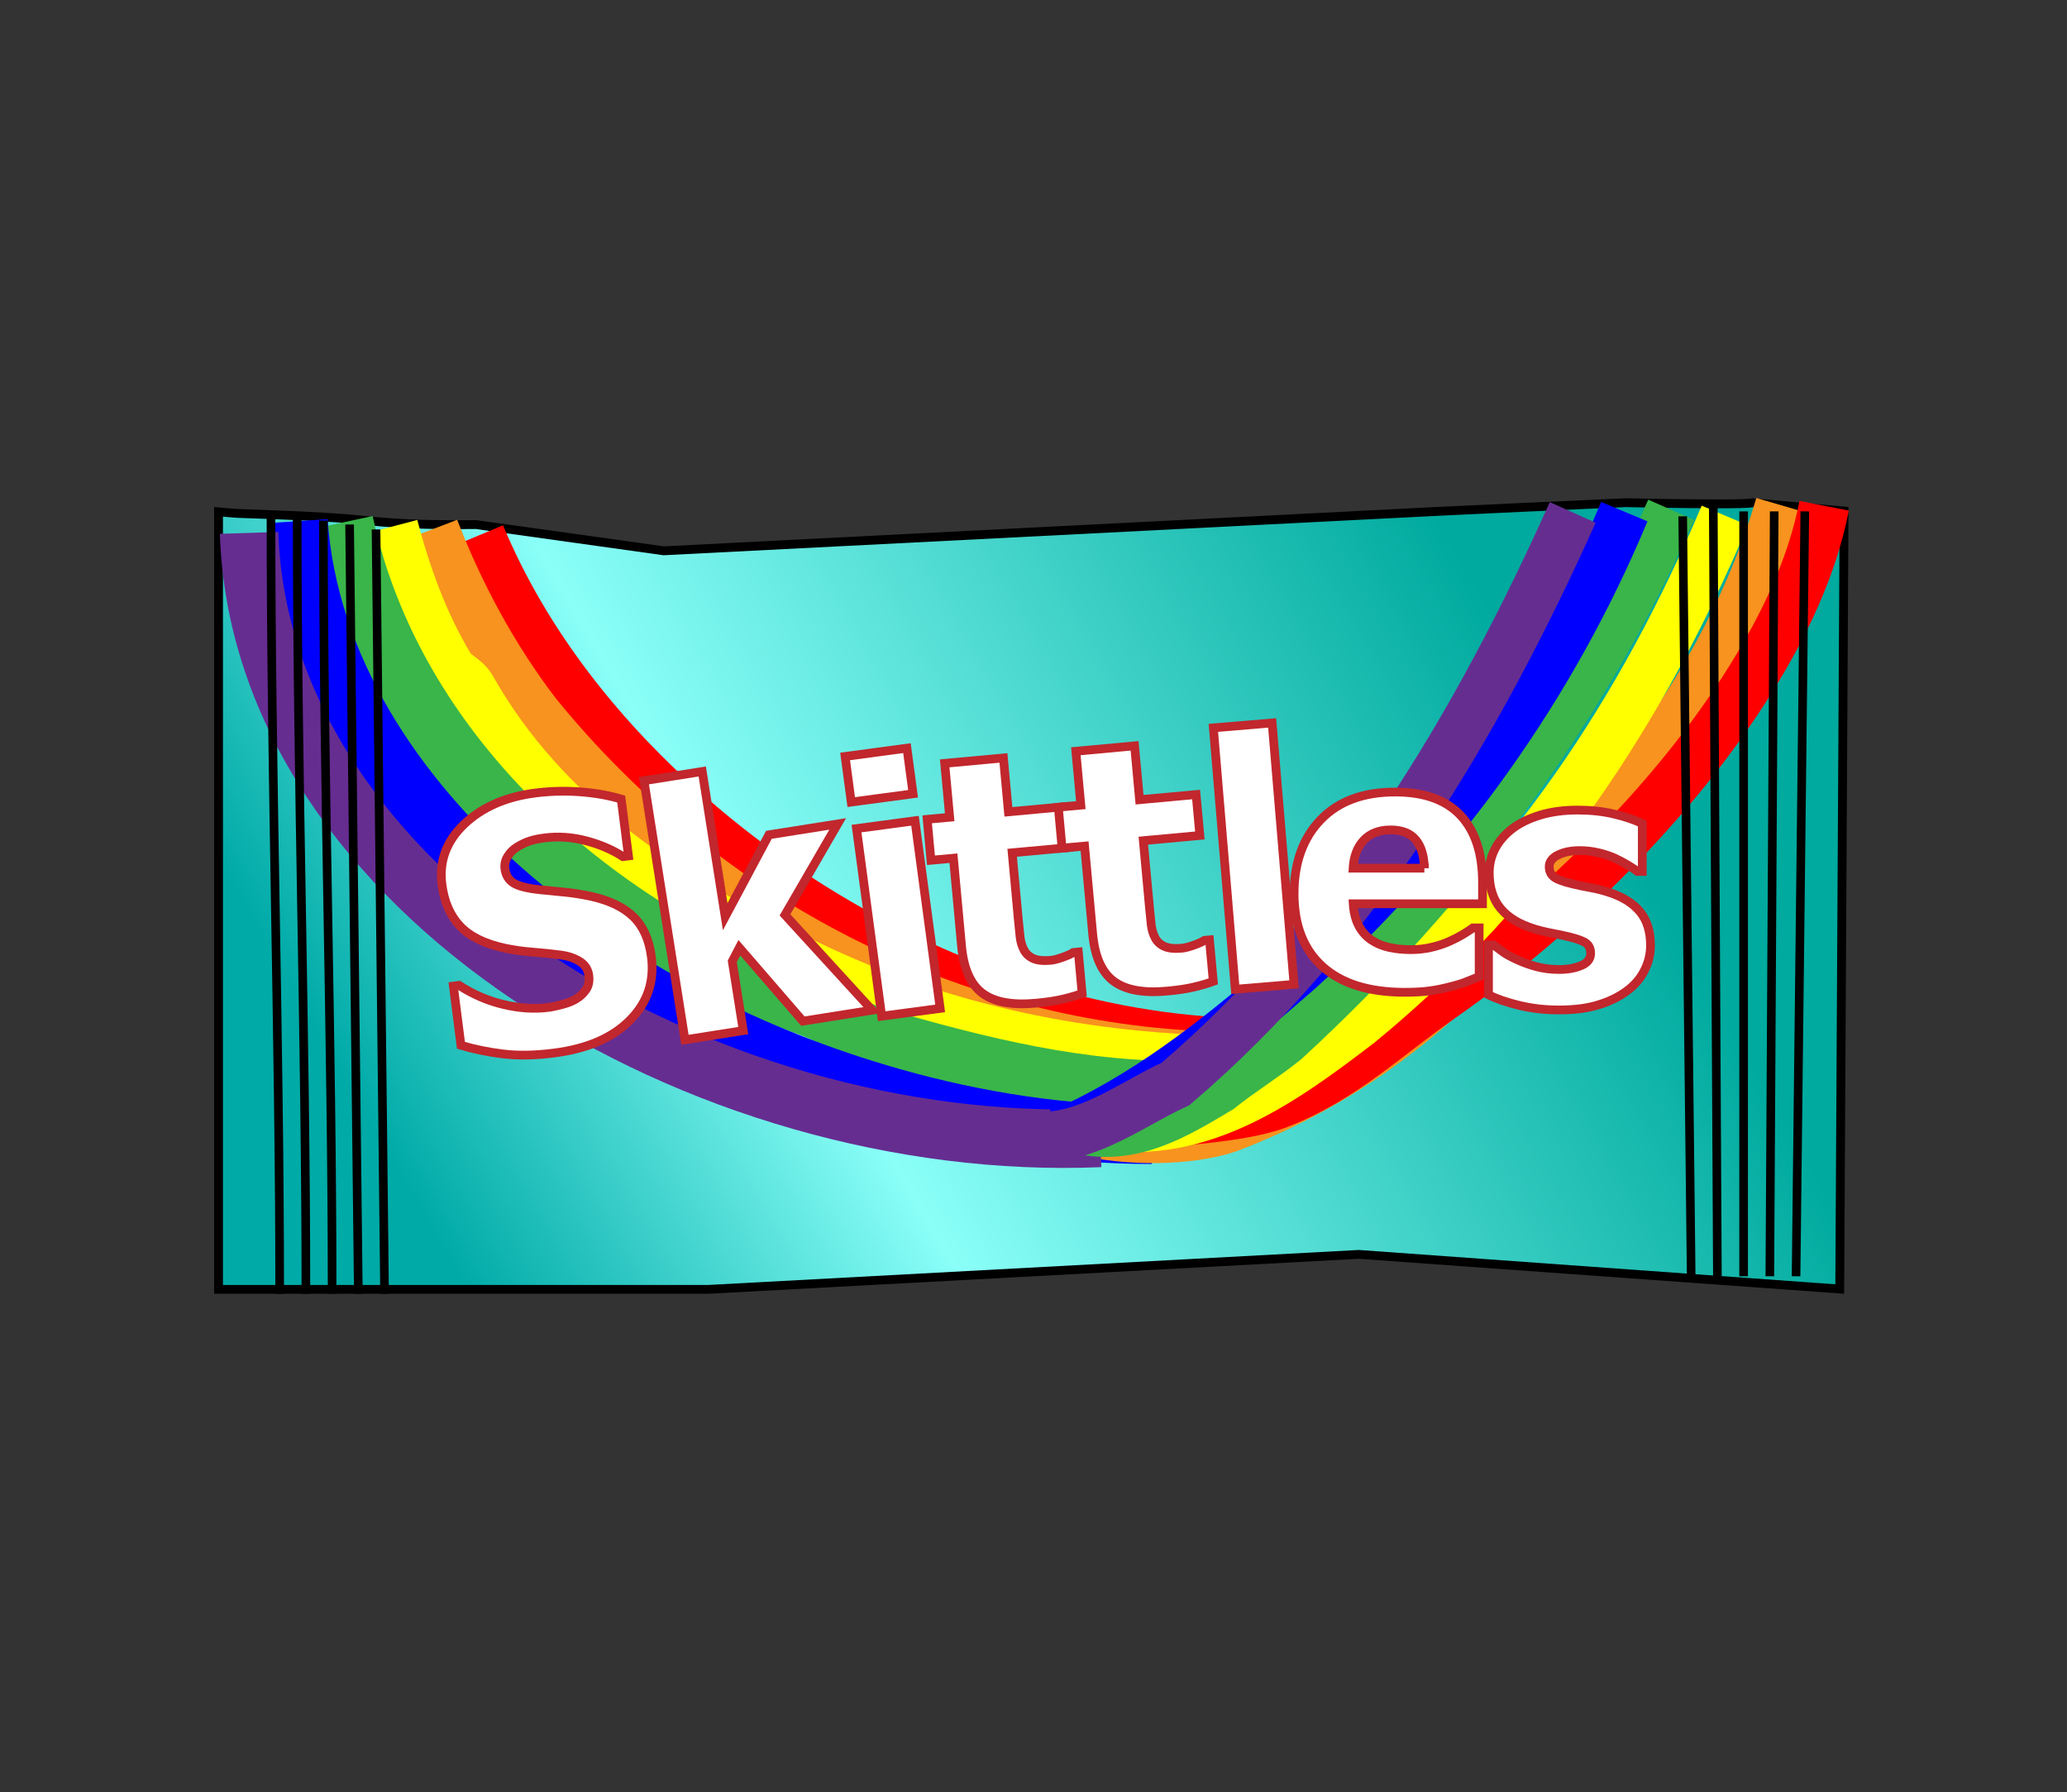 <?xml version="1.0" encoding="utf-8"?>
<!-- Generator: Adobe Illustrator 23.0.2, SVG Export Plug-In . SVG Version: 6.00 Build 0)  -->
<svg version="1.1" id="Layer_1" xmlns="http://www.w3.org/2000/svg" xmlns:xlink="http://www.w3.org/1999/xlink" x="0px" y="0px"
	 viewBox="0 0 473 410" style="enable-background:new 0 0 473 410;" xml:space="preserve">
<rect x="0" y="0" width="473" height="410" fill="#333333" stroke="none"/>
<style type="text/css">
	.st0{fill:url(#SVGID_1_);}
	.st1{fill:url(#SVGID_2_);}
	.st2{fill:url(#SVGID_3_);}
	.st3{fill:none;stroke:#FF0000;stroke-width:11.397;stroke-miterlimit:10;}
	.st4{fill:none;stroke:#F7931E;stroke-width:13.376;stroke-miterlimit:10;}
	.st5{fill:none;stroke:#FFFF00;stroke-width:13.376;stroke-miterlimit:10;}
	.st6{fill:none;stroke:#39B54A;stroke-width:13.376;stroke-miterlimit:10;}
	.st7{fill:none;stroke:#0000FF;stroke-width:13.376;stroke-miterlimit:10;}
	.st8{fill:none;stroke:#F7931E;stroke-width:11.497;stroke-miterlimit:10;}
	.st9{fill:none;stroke:#662D91;stroke-width:13.376;stroke-miterlimit:10;}
	.st10{fill:none;stroke:#FF0000;stroke-width:11.497;stroke-miterlimit:10;}
	.st11{fill:none;stroke:#FFFF00;stroke-width:11.497;stroke-miterlimit:10;}
	.st12{fill:none;stroke:#39B54A;stroke-width:11.497;stroke-miterlimit:10;}
	.st13{fill:none;stroke:#0000FF;stroke-width:11.497;stroke-miterlimit:10;}
	.st14{fill:none;stroke:#662D91;stroke-width:11.497;stroke-miterlimit:10;}
	.st15{fill:none;stroke:#000000;stroke-width:1.977;stroke-miterlimit:10;}
	.st16{fill:none;stroke:#000000;stroke-width:1.971;stroke-miterlimit:10;}
	.st17{fill:#FFFFFF;stroke:#C1272D;stroke-width:2;stroke-miterlimit:10;}
	.st18{fill:url(#SVGID_4_);}
	.st19{fill:url(#SVGID_5_);}
	.st20{fill:url(#SVGID_6_);}
	.st21{fill:url(#SVGID_7_);}
	.st22{fill:url(#SVGID_8_);}
	.st23{fill:url(#SVGID_9_);}
	.st24{fill:url(#SVGID_10_);}
	.st25{fill:url(#SVGID_11_);}
	.st26{fill:url(#SVGID_12_);}
	.st27{fill:none;stroke:#662D91;stroke-width:11.964;stroke-miterlimit:10;}
	.st28{fill:none;stroke:#0000FF;stroke-width:11.964;stroke-miterlimit:10;}
	.st29{fill:none;stroke:#39B54A;stroke-width:11.964;stroke-miterlimit:10;}
	.st30{fill:none;stroke:#FFFF00;stroke-width:11.964;stroke-miterlimit:10;}
	.st31{fill:none;stroke:#F7931E;stroke-width:11.964;stroke-miterlimit:10;}
	.st32{fill:none;stroke:#FF0000;stroke-width:11.964;stroke-miterlimit:10;}
</style>
<g>
	<linearGradient id="SVGID_1_" gradientUnits="userSpaceOnUse" x1="57.852" y1="308.575" x2="413.94" y2="102.988">
		<stop  offset="0.119" style="stop-color:#00AAA7"/>
		<stop  offset="0.361" style="stop-color:#8AFFF8"/>
		<stop  offset="0.803" style="stop-color:#00AA9E"/>
	</linearGradient>
	<path class="st0" d="M50.01,294.99V117.1l3.55,0.31c0.3,0.04,1.08,0.06,3.74,0.16c6.08,0.21,18.72,0.66,25.58,1.43
		c6.41,0.72,12.94,1.04,21.17,1.04c1.62,0,3.24-0.01,4.88-0.03l42.95,6l176.78-9c0.38-0.02,38-1.79,43.37-2
		c0.06,0,12.51,0.27,21.02,0.27c5.69,0,7.41-0.11,8.05-0.25l20.87,1.9L421,294.92l-110.07-7.93l-148.85,8L50.01,294.99z"/>
	<path d="M372.02,116.02c0.96,0.02,12.83,0.27,21.04,0.27c5.19,0,7.19-0.08,8.11-0.24l19.8,1.8l-0.98,175.99l-108.93-7.85
		l-0.13-0.01l-0.13,0.01l-148.74,8H51.02V118.2l2.48,0.22l0,0c0.44,0.04,1.37,0.08,3.75,0.16c6.07,0.21,18.69,0.66,25.52,1.43
		c6.45,0.72,13.01,1.05,21.27,1.05c1.6,0,3.2-0.01,4.82-0.03l42.78,5.98l0.19,0.03l0.19-0.01l176.67-9
		C329.09,118,366.43,116.24,372.02,116.02 M401,114c-0.32,0.2-3.65,0.27-7.94,0.27c-8.59,0-21.06-0.27-21.06-0.27
		c-5.44,0.21-43.39,2-43.39,2l-176.68,9L109,119c-1.66,0.02-3.31,0.03-4.95,0.03c-7.05,0-13.93-0.23-21.05-1.03
		c-9.34-1.05-29.05-1.49-29.33-1.59L49,116v180h113.12l148.79-8L422,296l1-180L401,114L401,114z"/>
</g>
<path class="st3" d="M109.85,122.38c10.51,25.22,28.07,47.08,48.61,64.9c21.06,18.28,45.63,32.58,72.05,41.54
	c16.46,5.58,33.67,9.06,51.06,9.73"/>
<path class="st4" d="M98.37,121.32C104,136,112,151,122,164c39,48,96,77,155.95,78.7"/>
<path class="st5" d="M89.02,120.66C92,132,96,143,102,153c1,2,4,3,5,5c17,30,45,48,74,62c32,16,65,23,100.15,23.69"/>
<path class="st6" d="M78.74,119.47C90,172,135,212,184,230c6,2,10,5,16,7c24,7,48,13,72.56,12.35"/>
<path class="st7" d="M68.29,119.22c2.28,33.51,22.19,62.75,46.79,84.4c25.42,22.38,56.64,38.24,89.14,47.44
	c19.28,5.46,39.3,8.57,59.36,8.57"/>
<g>
	<path class="st8" d="M407.42,115.55C395,158,366,191,336,222c-16,16-34,28-55,36c-9,3-23.25,3.12-33.5,0.5"/>
</g>
<path class="st9" d="M57,121.92c2.63,81.78,103.6,142.29,194.75,138.43"/>
<g>
	<path class="st10" d="M417.43,115.72c-2.75,14.11-9.17,27.37-16.72,39.51c-8.87,14.25-19.64,27.31-31.36,39.3
		c-12.09,12.35-25.3,23.64-39.46,33.55c-12.91,9.04-22.67,18.69-37.39,24.42c-11.73,4.57-43.96,4.96-45.27,4.73"/>
</g>
<g>
	<path class="st11" d="M394.7,117.94C376,162,350,202,311,234c-17,13-36,27-59.25,23.23"/>
</g>
<g>
	<path class="st12" d="M382.43,116.64C362,163,332,203,294,238c-5,4-10,7-15,11c-10,6-20,12-31.77,9.27"/>
</g>
<g>
	<path class="st13" d="M371.7,117.06C355,157,330,192,297,222c-16,14-32,27-51,36c-1,0-3,0-5.1,0.27"/>
</g>
<g>
	<path class="st14" d="M359.89,117.24C338,166,310,213,269,248c-11,5-23,15-36.23,11.3"/>
</g>
<g>
	<path class="st15" d="M62.01,118.21C62,177,64,237,64,296.01"/>
</g>
<g>
	<path class="st15" d="M68.01,118.8C68,178,70,237,70,296"/>
</g>
<g>
	<path class="st15" d="M74.01,119.09C74,178,76,237,76,296"/>
</g>
<g>
	<line class="st15" x1="80" y1="120" x2="82" y2="296"/>
</g>
<g>
	<line class="st15" x1="86.05" y1="121.13" x2="88" y2="296"/>
</g>
<g>
	<line class="st16" x1="385.06" y1="118.13" x2="387" y2="292.01"/>
</g>
<g>
	<line class="st16" x1="392.06" y1="116.13" x2="393" y2="292.01"/>
</g>
<g>
	<line class="st16" x1="399" y1="117" x2="399" y2="292"/>
</g>
<g>
	<line class="st16" x1="406" y1="117" x2="405" y2="292"/>
</g>
<g>
	<line class="st16" x1="413" y1="117" x2="411" y2="292"/>
</g>
<path class="st17" d="M126.74,240.93c-4.36,0.56-8.25,0.62-11.66,0.2c-3.41-0.42-6.61-1.08-9.6-1.97l-1.73-13.55l1.3-0.17
	c3.17,2.06,6.55,3.52,10.16,4.38c3.61,0.86,7.03,1.09,10.27,0.67c0.82-0.1,1.88-0.33,3.2-0.68c1.32-0.35,2.36-0.77,3.13-1.25
	c0.94-0.56,1.7-1.27,2.29-2.14c0.59-0.87,0.8-1.94,0.64-3.21c-0.18-1.43-0.89-2.52-2.13-3.27c-1.24-0.75-2.66-1.23-4.27-1.44
	c-2-0.26-4.14-0.48-6.4-0.66c-2.27-0.18-4.4-0.48-6.39-0.9c-4.61-0.99-8.04-2.68-10.29-5.07c-2.25-2.38-3.62-5.55-4.13-9.51
	c-0.68-5.33,1.03-9.94,5.12-13.82c4.1-3.88,9.52-6.25,16.28-7.11c3.39-0.43,6.81-0.52,10.25-0.26c3.44,0.26,6.56,0.81,9.37,1.65
	l1.66,13.01l-1.26,0.16c-2.35-1.54-5.13-2.74-8.33-3.6c-3.21-0.86-6.42-1.09-9.63-0.68c-1.25,0.16-2.36,0.39-3.33,0.7
	c-0.97,0.31-1.97,0.78-3.01,1.43c-0.84,0.52-1.54,1.23-2.08,2.11c-0.55,0.89-0.76,1.83-0.63,2.82c0.19,1.46,0.85,2.54,1.99,3.27
	c1.14,0.72,3.24,1.24,6.28,1.55c1.97,0.19,3.86,0.38,5.69,0.56c1.82,0.18,3.79,0.5,5.9,0.96c4.14,0.93,7.32,2.47,9.55,4.64
	c2.23,2.17,3.6,5.23,4.11,9.18c0.72,5.66-0.92,10.5-4.94,14.51C140.11,237.48,134.32,239.97,126.74,240.93z"/>
<path class="st17" d="M199.57,231.12l-15.85,2.51l-14.53-16.8l-1.62,3.11l2.51,15.85l-13.34,2.11l-9.38-59.28l13.34-2.11l5.25,33.22
	l10-18.73l15.74-2.49l-12.06,20.81L199.57,231.12z"/>
<path class="st17" d="M208.94,181.61l-14.15,1.9l-1.4-10.44l14.15-1.9L208.94,181.61z M215.14,230.71l-13.38,1.79L196,189.57
	l13.38-1.79L215.14,230.71z"/>
<path class="st17" d="M237.09,229.52c-5.48,0.51-9.57-0.25-12.28-2.28c-2.7-2.02-4.29-5.6-4.77-10.72l-1.86-20.17l-5.15,0.47
	l-0.86-9.37l5.15-0.47l-1.14-12.33l13.44-1.24l1.14,12.33l12.94-1.19l0.86,9.37l-12.94,1.19l1.41,15.29
	c0.14,1.51,0.27,2.83,0.4,3.95c0.13,1.12,0.43,2.12,0.89,2.98c0.44,0.86,1.14,1.51,2.1,1.96c0.96,0.44,2.31,0.58,4.05,0.42
	c0.72-0.07,1.64-0.31,2.78-0.72c1.14-0.41,1.92-0.77,2.36-1.07l1.15-0.11l0.87,9.49c-1.42,0.52-2.95,0.96-4.56,1.33
	C241.47,229,239.47,229.3,237.09,229.52z"/>
<path class="st17" d="M267.1,226.75c-5.48,0.51-9.57-0.25-12.28-2.28c-2.7-2.02-4.29-5.6-4.77-10.72l-1.86-20.17l-5.15,0.47
	l-0.86-9.37l5.15-0.47l-1.14-12.33l13.44-1.24l1.14,12.33l12.94-1.19l0.86,9.37l-12.94,1.19l1.41,15.29
	c0.14,1.51,0.27,2.83,0.4,3.95c0.13,1.12,0.43,2.12,0.89,2.98c0.44,0.86,1.14,1.52,2.1,1.96c0.96,0.44,2.31,0.58,4.05,0.42
	c0.72-0.07,1.64-0.31,2.78-0.72c1.14-0.41,1.92-0.77,2.36-1.07l1.15-0.11l0.87,9.49c-1.42,0.52-2.95,0.96-4.56,1.33
	C271.48,226.24,269.48,226.53,267.1,226.75z"/>
<path class="st17" d="M296.12,225.21l-13.45,1.13l-5.01-59.81l13.45-1.13L296.12,225.21z"/>
<path class="st17" d="M321.48,227.03c-8.18,0-14.45-1.95-18.81-5.86c-4.36-3.91-6.54-9.48-6.54-16.7c0-7.07,2.03-12.72,6.09-16.93
	c4.06-4.22,9.75-6.33,17.05-6.33c6.63,0,11.62,1.79,14.97,5.36c3.34,3.57,5.01,8.69,5.01,15.35v4.86h-29.59
	c0.13,2.01,0.55,3.68,1.27,5.03c0.72,1.35,1.67,2.42,2.85,3.22c1.16,0.8,2.51,1.37,4.05,1.72c1.54,0.35,3.23,0.52,5.05,0.52
	c1.57,0,3.11-0.17,4.63-0.52c1.52-0.35,2.91-0.8,4.17-1.37c1.11-0.49,2.13-1.02,3.07-1.58c0.94-0.56,1.7-1.07,2.3-1.5h1.43v11.15
	c-1.11,0.44-2.12,0.84-3.03,1.21s-2.17,0.75-3.76,1.14c-1.47,0.39-2.98,0.69-4.53,0.91C325.61,226.92,323.71,227.03,321.48,227.03z
	 M325.95,198.64c-0.08-2.85-0.74-5.03-1.99-6.52s-3.16-2.24-5.73-2.24c-2.62,0-4.67,0.79-6.15,2.35c-1.48,1.57-2.29,3.7-2.45,6.4
	H325.95z"/>
<path class="st17" d="M356.71,231.07c-3.19,0-6.2-0.35-9.05-1.04s-5.19-1.5-7.04-2.43v-11.42h1.12c0.64,0.49,1.38,1.03,2.2,1.62
	c0.82,0.59,1.97,1.21,3.43,1.85c1.26,0.59,2.68,1.1,4.26,1.52c1.58,0.42,3.3,0.64,5.15,0.64c1.9,0,3.58-0.29,5.03-0.89
	c1.45-0.59,2.18-1.53,2.18-2.82c0-1-0.33-1.76-1-2.28c-0.67-0.51-1.97-1-3.9-1.47c-1.03-0.26-2.33-0.53-3.9-0.83
	c-1.57-0.3-2.96-0.64-4.17-1.02c-3.39-1.05-5.95-2.62-7.66-4.69c-1.71-2.07-2.57-4.79-2.57-8.16c0-1.93,0.44-3.75,1.33-5.46
	c0.89-1.71,2.19-3.23,3.92-4.57c1.72-1.31,3.85-2.35,6.38-3.12s5.39-1.16,8.58-1.16c3.03,0,5.82,0.3,8.37,0.91
	c2.54,0.6,4.69,1.33,6.44,2.18v10.96h-1.08c-0.46-0.36-1.2-0.84-2.2-1.45c-1-0.6-1.98-1.12-2.93-1.56c-1.13-0.51-2.4-0.94-3.8-1.27
	c-1.4-0.33-2.84-0.5-4.3-0.5c-1.96,0-3.61,0.33-4.96,1c-1.35,0.67-2.03,1.56-2.03,2.66c0,0.98,0.33,1.75,1,2.31
	c0.67,0.57,2.12,1.12,4.36,1.66c1.16,0.28,2.49,0.56,3.99,0.83c1.5,0.27,2.95,0.64,4.34,1.1c3.11,1,5.47,2.48,7.08,4.42
	c1.61,1.94,2.41,4.52,2.41,7.73c0,2.03-0.48,3.97-1.43,5.8c-0.95,1.84-2.3,3.39-4.05,4.65c-1.85,1.36-4.03,2.42-6.54,3.16
	C363.21,230.7,360.21,231.07,356.71,231.07z"/>
</svg>
